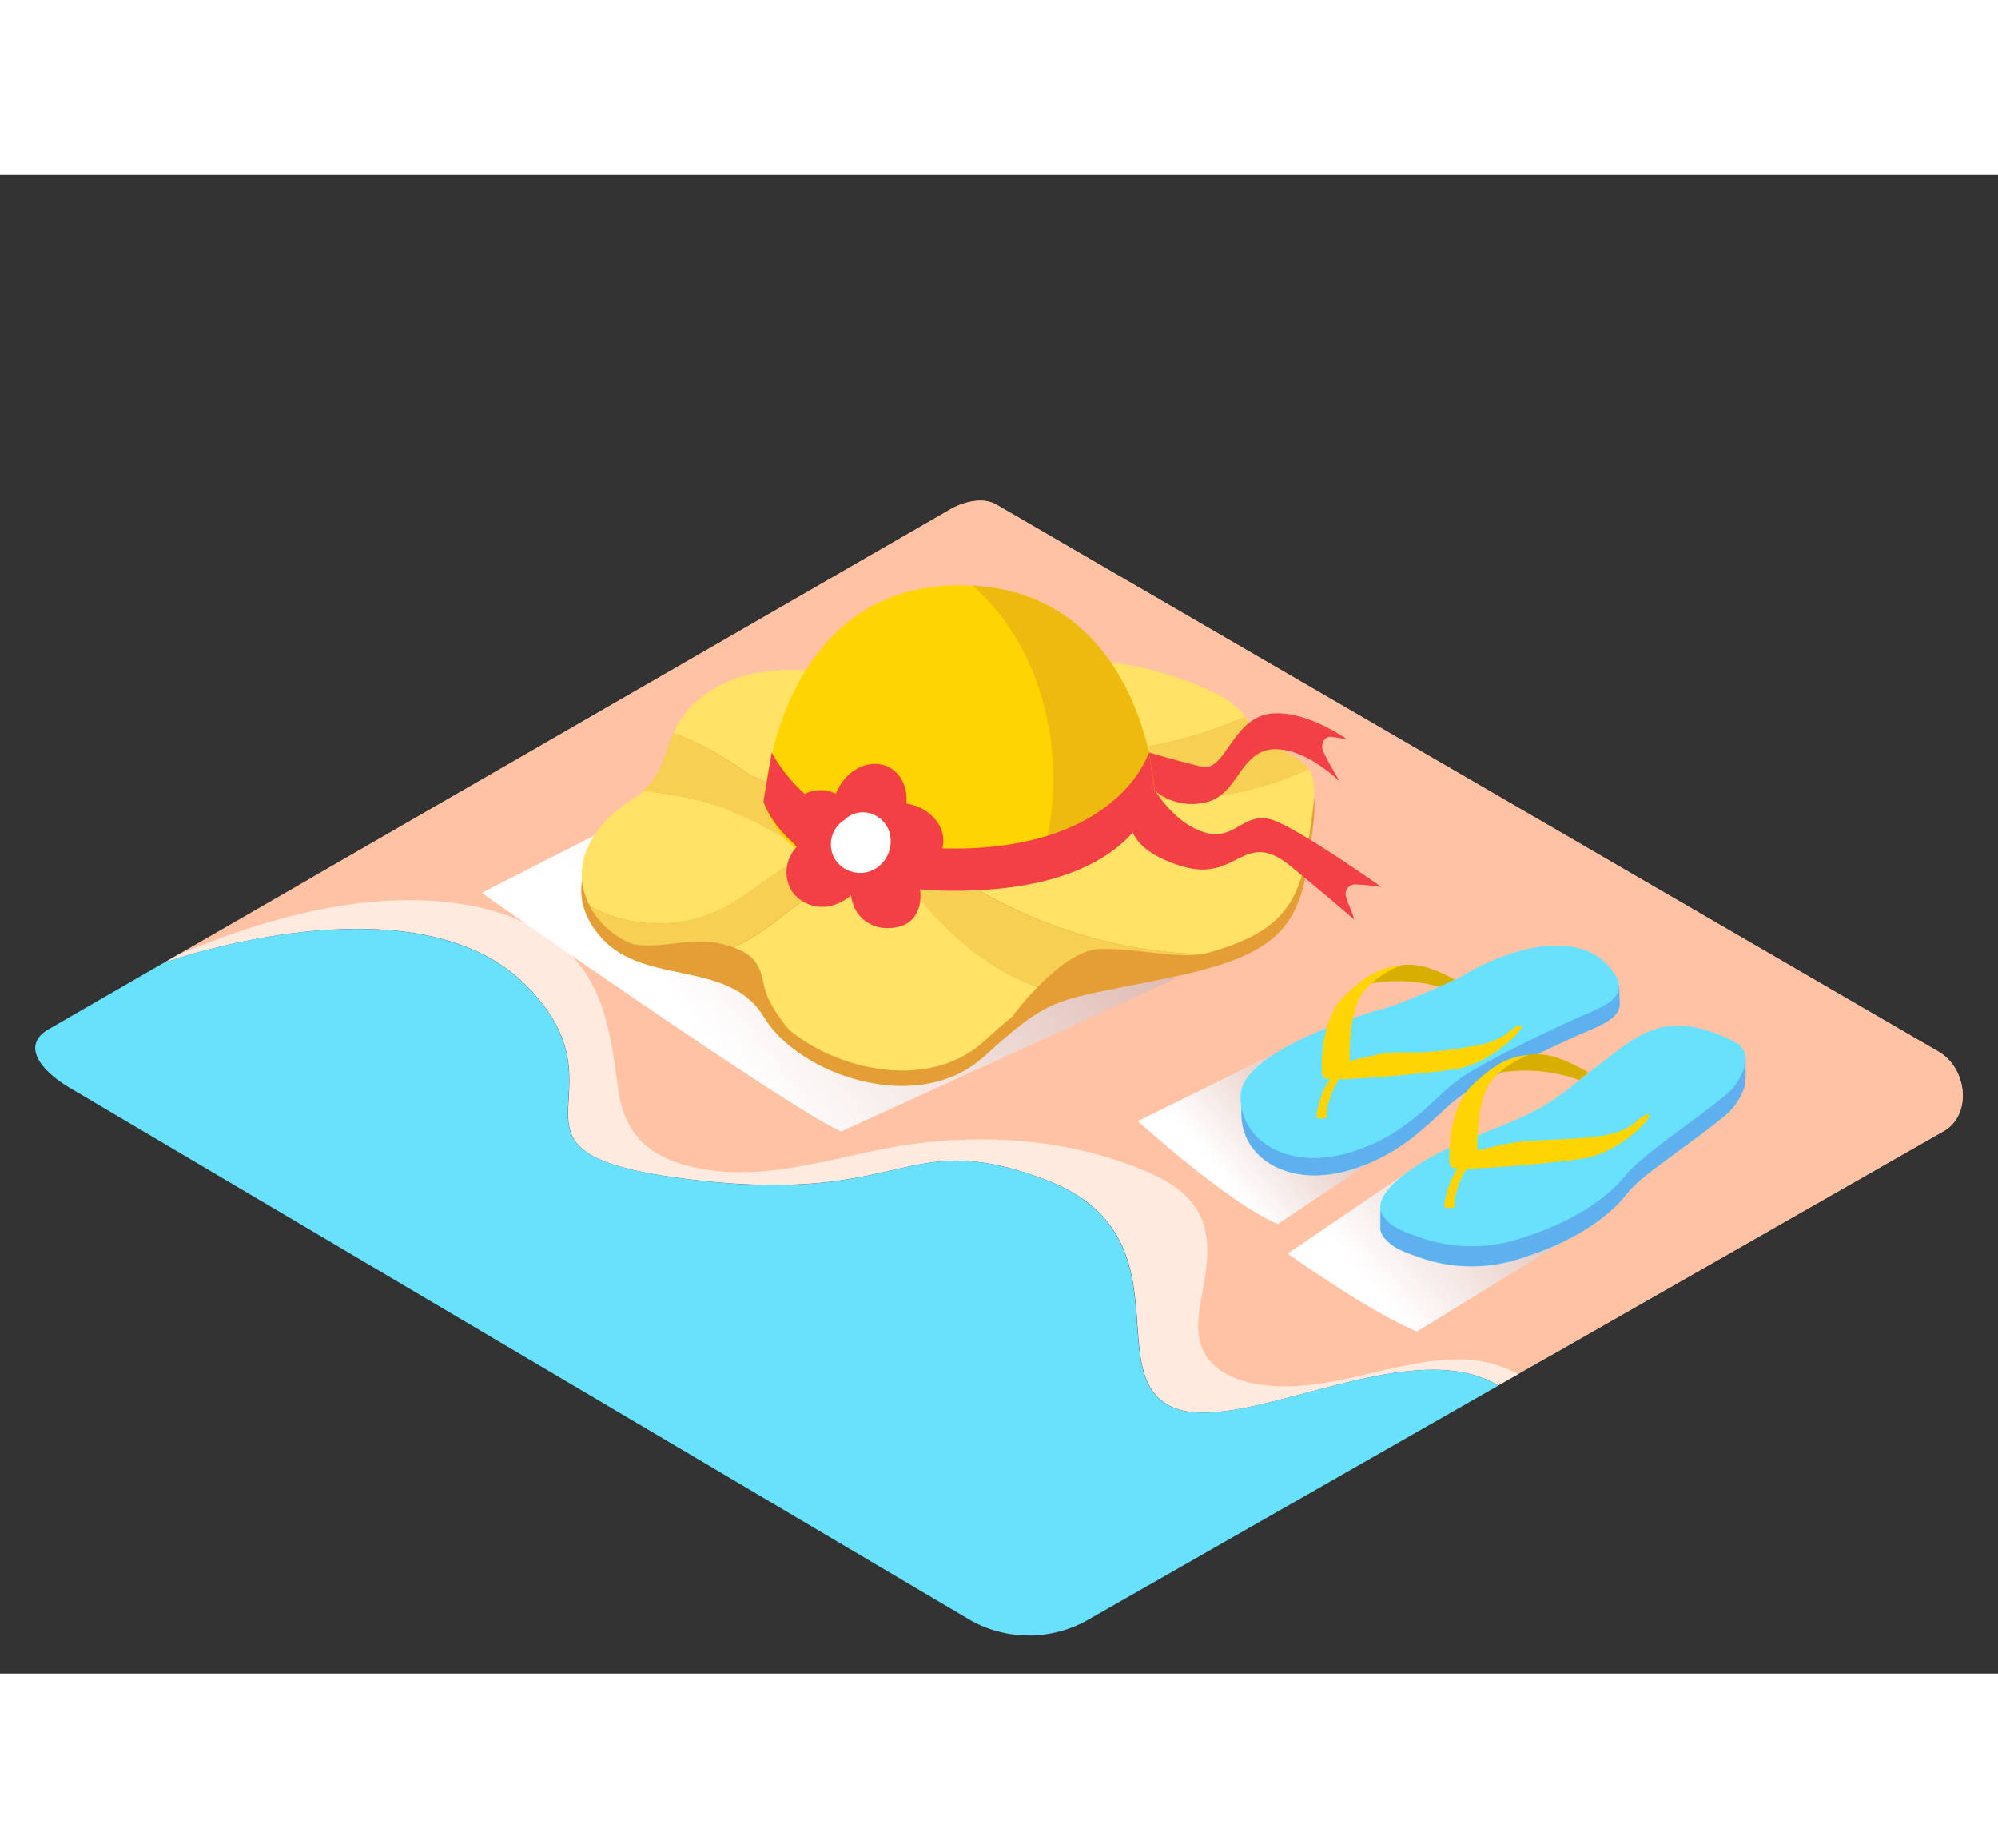 <svg xmlns="http://www.w3.org/2000/svg" xmlns:xlink="http://www.w3.org/1999/xlink" viewBox="0 0 400 300" class="styles_logo__3Jd-a" width="200" height="185"><rect x="0" y="0" width="400" height="300" fill="#333333" stroke="none"/><defs><linearGradient id="linear-gradient__5BhRO12u" x1="225.59" y1="103.77" x2="141.37" y2="172.32" gradientUnits="userSpaceOnUse"><stop offset="0" stop-color="#d4a397"/><stop offset="1" stop-color="#fff"/></linearGradient><linearGradient id="linear-gradient-2__5BhRO12u" x1="319.29" y1="187.66" x2="275.29" y2="223.47" xmlns:xlink="http://www.w3.org/1999/xlink" xlink:href="#linear-gradient__5BhRO12u"/><linearGradient id="linear-gradient-3__5BhRO12u" x1="275.35" y1="174.09" x2="244.08" y2="199.54" xmlns:xlink="http://www.w3.org/1999/xlink" xlink:href="#linear-gradient__5BhRO12u"/></defs><title>PP</title><g style="isolation: isolate;"><g id="Layer_2__5BhRO12u" data-name="Layer 2"><path d="M388.11,175.52,199.45,66c-2.75-1.6-6.86-.5-9.57,1.18L33,157.62l.07,0s49.77-17.72,72.11,4.46-10.48,33.72,33,39,42.59-10.65,71,0,11.59,38.15,24.87,45.25,47.56-15.05,65.91-4l89.19-50.91C394.85,188.12,393.83,178.84,388.11,175.52Z" fill="#ffc2a4"/><path d="M388.11,175.52,199.45,66c-2.75-1.6-6.86-.5-9.57,1.18L62.65,140.53c2.44-.49,4.89-.91,7.37-1.22,15.06-1.93,33.17-.68,45.6,9,9.23,7.19,13.06,17.77,14.29,29.05.48,4.37.19,10.08,4.43,12.69,6.27,3.86,15.56,3.24,22.5,2.21,15.09-2.23,29.14-6.54,44.59-5.77,12.94.64,28.3,3.31,38.74,11.53,8.48,6.68,8.94,16.21,7.28,26.14-.42,2.51-1.71,6-.35,8.4s5.51,3,8.11,3.17c6.63.43,13.27-1.27,19.69-2.71,10.83-2.42,22.19-4.51,32.47,1a25.08,25.08,0,0,1,3.35,2.16l78.4-44.76C394.85,188.12,393.83,178.84,388.11,175.52Z" fill="#ffc2a4"/><path d="M128.64,127.33l-32.22,16.4s62,43.55,72,47.75l67-30.6" fill="url(#linear-gradient__5BhRO12u)" style="mix-blend-mode: multiply;"/><path d="M282.8,198.93l-25,17s15.88,11.4,25.87,15.6l34.8-21.35" fill="url(#linear-gradient-2__5BhRO12u)" style="mix-blend-mode: multiply;"/><path d="M255.86,175.56,227.8,189.42s18,16.39,28,20.59l22.86-15.21" fill="url(#linear-gradient-3__5BhRO12u)" style="mix-blend-mode: multiply;"/><path d="M291.49,237.14c-12.93.16-25.21,6.69-38.3,5.14-4.66-.55-10-2.27-12.22-6.77-2-3.93-.82-8.4-.12-12.5.88-5.16,1.73-11-1.15-15.73s-8.15-7.08-13-8.91c-13.79-5.23-28.94-6.32-43.5-4.43-13.64,1.77-26.93,7.17-40.88,5.32-10.18-1.35-17.13-5.54-18.54-16.07-1.56-11.65-2.86-22.9-13.25-30.31-11.91-8.51-29.28-8.76-43.15-6.43-10.94,1.84-21.49,5.41-31.74,9.64L33,157.62l.07,0s49.77-17.72,72.11,4.46-10.48,33.72,33,39,42.59-10.65,71,0,11.59,38.15,24.87,45.25,47.56-15.05,65.91-4l4-2.26A24.53,24.53,0,0,0,291.49,237.14Z" fill="#fff" opacity="0.65"/><path d="M234,246.34c-13.28-7.1,3.52-34.61-24.87-45.25s-27.51,5.32-71,0-10.65-16.86-33-39-72.11-4.46-72.11-4.46l-.07,0L9.51,171.16c-5.58,3.46-.67,8.73,5.05,11.94L194.28,289.32a23.9,23.9,0,0,0,23.69-.17l82-46.79C281.59,231.28,247.31,253.44,234,246.34Z" fill="#68e1fd"/><path d="M166.39,102.81c-1,0-14.93-3.18-25.09,4.13s-5.4,15.24-14.61,21-14.61,15.88-6,25.09,25.43,4.13,32.25,15.56,30.64,20,44,7.94,13.83-11.12,34.39-15.24,28.18-7.94,30.4-22.87,2.86-16.51-5.4-20.33-4.13-7-13.34-11.43-24.14-8.36-30.81-4.5" fill="#e59d35"/><path d="M217.94,160.88l.27-.06-.26-.06S217.94,160.84,217.94,160.88Z" fill="#ffe266"/><path d="M223.75,124.26a3.41,3.41,0,0,1-2.14-1.07c-3.65-1-3.16-7.46,1.41-7.87a81.75,81.75,0,0,0,26.22-6.88c-1.06-1.5-2.61-3.07-6.3-4.86-9.21-4.45-24.14-8.36-30.81-4.5l-45.73.69c-1,0-14.93-3.18-25.09,4.13a18.13,18.13,0,0,0-6.44,7.82,64.8,64.8,0,0,1,15.29,8.43,70.75,70.75,0,0,1,13,6.76c4.28,2.83.27,9.76-4,6.91-.55-.36-1.11-.71-1.67-1.06-3-1.9-3.56-3.07-5.23-4.76-1.88-1.91-3.82.87-5.89-.73a62.79,62.79,0,0,0-17.57-3.88,16.28,16.28,0,0,1-2,1.48c-8.07,5-13.21,13.42-8.6,21.62a29,29,0,0,0,27.93-.41c8.82-5.19,15.63-13.52,26.91-10.77,5,1.22,2.87,8.93-2.13,7.71-6.55-1.6-11.9,3.63-16.73,7.23a37.27,37.27,0,0,1-13.34,6.53c-.64.16-1.28.3-1.93.42,5.64,1.27,10.94,3,14.09,8.31,6.82,11.43,30.64,20,44,7.94,6.08-5.5,9.49-8.29,13.34-10.09-9.91-2.58-19.29-10-25.91-18.22-1.64-1.16-3.27-2.34-4.85-3.6-2-1.6-1.6-3.82-.17-5.23.45-3.17,5.33-5.07,7.47-1.54a37.17,37.17,0,0,0,3.69,5A94.31,94.31,0,0,0,240.86,156c13.44-3.6,19-8.35,20.8-20.68,1.43-9.58,2.19-13.66.38-16.37A67.49,67.49,0,0,1,223.75,124.26Z" fill="#ffe266"/><path d="M154.07,150.24c4.83-3.6,10.19-8.82,16.73-7.23,5,1.22,7.13-6.49,2.13-7.71-11.28-2.75-18.1,5.58-26.91,10.77a29,29,0,0,1-27.93.41,18.16,18.16,0,0,0,2.57,3.47c4.61,4.95,11.61,5.77,18.15,7.25.64-.12,1.29-.26,1.93-.42A37.27,37.27,0,0,0,154.07,150.24Z" fill="#f7cf52"/><path d="M151.88,129.93c2.59,1.38,4.32,2.52,5.52,2.82.56.35,1.12.69,1.67,1.06,4.31,2.85,8.32-4.08,4-6.91a70.75,70.75,0,0,0-13-6.76,64.8,64.8,0,0,0-15.29-8.43c-1.83,4.18-2.15,8.24-6.15,11.67a62.79,62.79,0,0,1,17.57,3.88C149.53,128.92,149.52,128.68,151.88,129.93Z" fill="#f7cf52"/><path d="M186.76,134.76c-2.14-3.53-7-1.63-7.47,1.54-1.43,1.41-1.86,3.62.17,5.23,1.58,1.25,3.21,2.44,4.85,3.6,6.63,8.24,16,15.63,25.91,18.22a37.14,37.14,0,0,1,7.72-2.47s0-.08,0-.12l.26.06c3.3-.74,7.42-1.49,13.06-2.62,3.58-.72,6.76-1.43,9.6-2.19a94.31,94.31,0,0,1-50.41-16.23A37.17,37.17,0,0,1,186.76,134.76Z" fill="#f7cf52"/><path d="M256.27,115c-4.95-2.28-5.45-4.34-7-6.58A81.75,81.75,0,0,1,223,115.31c-4.56.41-5.06,6.87-1.41,7.87a3.41,3.41,0,0,0,2.14,1.07A67.49,67.49,0,0,0,262.05,119C261,117.45,259.23,116.37,256.27,115Z" fill="#f7cf52"/><path d="M152.92,125.41s2.57-43.26,39.18-43.26,39.18,41.19,39.18,41.19-6.84,19.6-41.41,19.6S152.92,125.41,152.92,125.41Z" fill="#ffd401"/><path d="M194.66,82.22c15,13,19.62,36.34,13.71,55.3a3,3,0,0,1,.14,2.15c-.12.34-.22.68-.32,1,18.81-5.14,23.09-17.36,23.09-17.36S228.84,84.1,194.66,82.22Z" fill="#efba0f"/><path d="M230,115.62s-5.43,18.22-36.56,19.21c-1.66.05-3.25,0-4.78,0a6.5,6.5,0,0,0,.19-1.83c-.1-3.28-3-5.94-6-6.83a9.94,9.94,0,0,0-1.38-.31c0-.17,0-.34,0-.52.21-3.19-1.57-6.49-4.84-7.26-3.47-.82-6.85,1.38-8.56,4.29a13.25,13.25,0,0,0-.75,1.5,8,8,0,0,0-.84-.33,7,7,0,0,0-5.37.37,31.78,31.78,0,0,1-6.62-8.26l-1.65,9.79s1.2,4.19,6.2,8.5a6.86,6.86,0,0,0,.45.61l-.05.05a7.31,7.31,0,0,0-.92,8.78,7.45,7.45,0,0,0,8.12,2.86,9.59,9.59,0,0,0,3.72-2c.05.3.11.59.18.87,1,4.23,4.71,6.29,8.91,5.51,3.93-.72,5.2-4.1,4.74-7.6,2.43.21,5,.31,7.83.28,36.41-.34,39.18-19.94,39.18-19.94Z" fill="#f24044"/><path d="M269.45,144.44a1.92,1.92,0,0,1,1.84-2.41,48.92,48.92,0,0,1,5.27.53c-2.71-1.91-15.23-10.64-20.92-13.1-6.41-2.77-8.08,3.91-14.21,2.24s-10.13-8.36-10.13-8.36l-4.92,6.12s-.84,5.62,10.31,8.95,12.26-7.79,21.74,0S271,149,271,149l.07-.07C270.65,147.38,269.88,145.93,269.45,144.44Z" fill="#f24044"/><path d="M264.9,115.37c-.53-1.15.06-3.06,1.65-2.87,1.05.12,2.09.32,3.14.48-2.81-1.89-9.47-5.81-15.33-5.12-7.68.9-9,11.74-13.77,10.61S230,115.62,230,115.62l1.25,7.71a11.69,11.69,0,0,0,10.65,2.14c6.32-1.81,6.54-11.22,14.33-10.46,4.74.46,9.18,3.81,11.93,6.37C267.05,119.4,265.86,117.44,264.9,115.37Z" fill="#f24044"/><path d="M178.11,131.74a5.63,5.63,0,0,0-3.18-3.65,5.26,5.26,0,0,0-5,.32,6.2,6.2,0,0,0-.84.69,5.78,5.78,0,0,0-2,7.78,6,6,0,0,0,8.07,2.07A6.46,6.46,0,0,0,178.11,131.74Z" fill="#fff"/><path d="M202.77,168.3s9.7-13,17.18-13.31,14.59,1.89,20.91,1" fill="#e59d35"/><path d="M158.15,171.35s-4.44-5-5.22-9.15-1.9-6.58-8.16-8.19-12,1-18.07,0,15.73,5.78,15.73,5.78l8,4.92Z" fill="#e59d35"/><path d="M349.47,181c0-.17,0-4.49,0-4.49l-1.33,1.66a5.27,5.27,0,0,0-1.18-.79c-14-7-19.58-.68-27.14,5l-.45.34c-3.42,2.6-6.72,5.55-10.45,7.69-5.15,3-11,4.85-16.4,7.3l-.06,0a59.62,59.62,0,0,0-9.67,5.16,22.4,22.4,0,0,0-5.43,5l-1-.62,0,3.29v.21h0a3.12,3.12,0,0,0,0,.41,3.74,3.74,0,0,0,.93,1.8c1.71,2,4.43,2.88,6.83,3.71a31.19,31.19,0,0,0,18.67.73c12.23-3.54,19.22-8.79,22.8-13.29,2.33-2.92,5.71-5.16,8.66-7.38,3.48-2.62,7.07-5.13,10.45-7.89a13,13,0,0,0,4.48-6.07,5.2,5.2,0,0,0,.26-1.72Z" fill="#68e1fd"/><path d="M349.47,181c0-.17,0-4.49,0-4.49l-1.33,1.66a5.27,5.27,0,0,0-1.18-.79c-14-7-19.58-.68-27.14,5l-.45.34c-3.42,2.6-6.72,5.55-10.45,7.69-5.15,3-11,4.85-16.4,7.3l-.06,0a59.62,59.62,0,0,0-9.67,5.16,22.4,22.4,0,0,0-5.43,5l-1-.62,0,3.29v.21h0a3.12,3.12,0,0,0,0,.41,3.74,3.74,0,0,0,.93,1.8c1.71,2,4.43,2.88,6.83,3.71a31.19,31.19,0,0,0,18.67.73c12.23-3.54,19.22-8.79,22.8-13.29,2.33-2.92,5.71-5.16,8.66-7.38,3.48-2.62,7.07-5.13,10.45-7.89a13,13,0,0,0,4.48-6.07,5.2,5.2,0,0,0,.26-1.72Z" fill="#4e62d4" opacity="0.39"/><polygon points="248.41 184.09 248.53 188.91 250.39 186.19 248.41 184.09" fill="#68e1fd"/><path d="M324.25,166.34a3.23,3.23,0,0,0,0-.93l-.09-3.1-1.07.62a14.19,14.19,0,0,0-1.22-1.46c-5.93-6.27-18.31-4.14-29.54,2.69,0,0-11.08,5.15-15,6.15s-28.31,8.5-28.76,17.23,8.86,15.33,21.38,11.75,17.56-11.75,23.26-15.44,18.13-9.62,23.27-11.86c3.49-1.52,7.43-2.93,7.77-5.63h0Z" fill="#68e1fd"/><path d="M324.25,166.34a3.23,3.23,0,0,0,0-.93l-.09-3.1-1.07.62a14.19,14.19,0,0,0-1.22-1.46c-5.93-6.27-18.31-4.14-29.54,2.69,0,0-11.08,5.15-15,6.15s-28.31,8.5-28.76,17.23,8.86,15.33,21.38,11.75,17.56-11.75,23.26-15.44,18.13-9.62,23.27-11.86c3.49-1.52,7.43-2.93,7.77-5.63h0Z" fill="#4e62d4" opacity="0.39"/><path d="M273.14,162.1a31.93,31.93,0,0,1,17.16,1.08s3.8,1.8,4.42,1.13-1.7-2.26-3.44-3.19-6.26-3.58-10.76-2.9A13.63,13.63,0,0,0,273.14,162.1Z" fill="#d8ae00"/><path d="M292.16,160.7s-11.08,5.15-15,6.15-28.31,8.5-28.76,17.23,8.86,15.33,21.38,11.75,17.56-11.75,23.26-15.44,18.13-9.62,23.27-11.86,11.3-4.25,5.37-10.52S303.39,153.87,292.16,160.7Z" fill="#68e1fd"/><path d="M265.61,188.74s-1.82.55-2-.29,1.16-5.79,2.78-7.49c0,0-1.49.23-1.7-.89s-.47-11,4.49-15.73,7.73-5.71,11.36-6.11c0,0-7,2.54-8.82,7.55s-1.5,11.59-1.5,11.59,4.79-1.15,6.52-1.44c2.77-.46,5.59-.19,8.38-.31a69.33,69.33,0,0,0,9.55-1.18,16.63,16.63,0,0,0,6.67-2.3c.37-.26,3.07-2.85,3.25-1.57.12.81-6.17,7.32-13.15,8.42s-22.31,2.19-23.06,2S265.28,186.38,265.61,188.74Z" fill="#ffd401"/><path d="M319.37,178.74c-3.42,2.6-6.72,5.55-10.45,7.69-5.15,3-11,4.85-16.4,7.3l-.06,0a59.62,59.62,0,0,0-9.67,5.16c-2.24,1.57-6.93,5-6.41,8.25a3.74,3.74,0,0,0,.93,1.8c1.71,2,4.43,2.88,6.83,3.71a31.19,31.19,0,0,0,18.67.73c12.23-3.54,19.22-8.79,22.8-13.29s19.83-14.91,21.74-17.78c2.07-3.11,3.73-6.86-.39-8.91-14-7-19.58-.68-27.14,5Z" fill="#68e1fd"/><path d="M316.17,181.23c.6-.53,1.23-1,1.85-1.51-.39-.25-.8-.48-1.17-.68-1.75-.92-6.26-3.58-10.76-2.9a13.63,13.63,0,0,0-7.37,3.87,31.93,31.93,0,0,1,17.16,1.08Z" fill="#d8ae00"/><path d="M291.17,206.65s-1.82.55-2-.29,1.16-5.79,2.78-7.49c0,0-1.49.23-1.7-.89s-.47-11,4.49-15.73,7.73-5.71,11.36-6.11c0,0-7,2.54-8.82,7.55s-1.5,11.59-1.5,11.59,4.79-1.15,6.52-1.44c4.35-.73,8.78-.62,13.17-.95,3.6-.27,8.71-.56,11.62-3,2.31-1.9,2.94-2.25,3.06-1.44S324,195.8,317,196.9s-22.31,2.19-23.06,2S290.85,204.3,291.17,206.65Z" fill="#ffd401"/></g></g></svg>